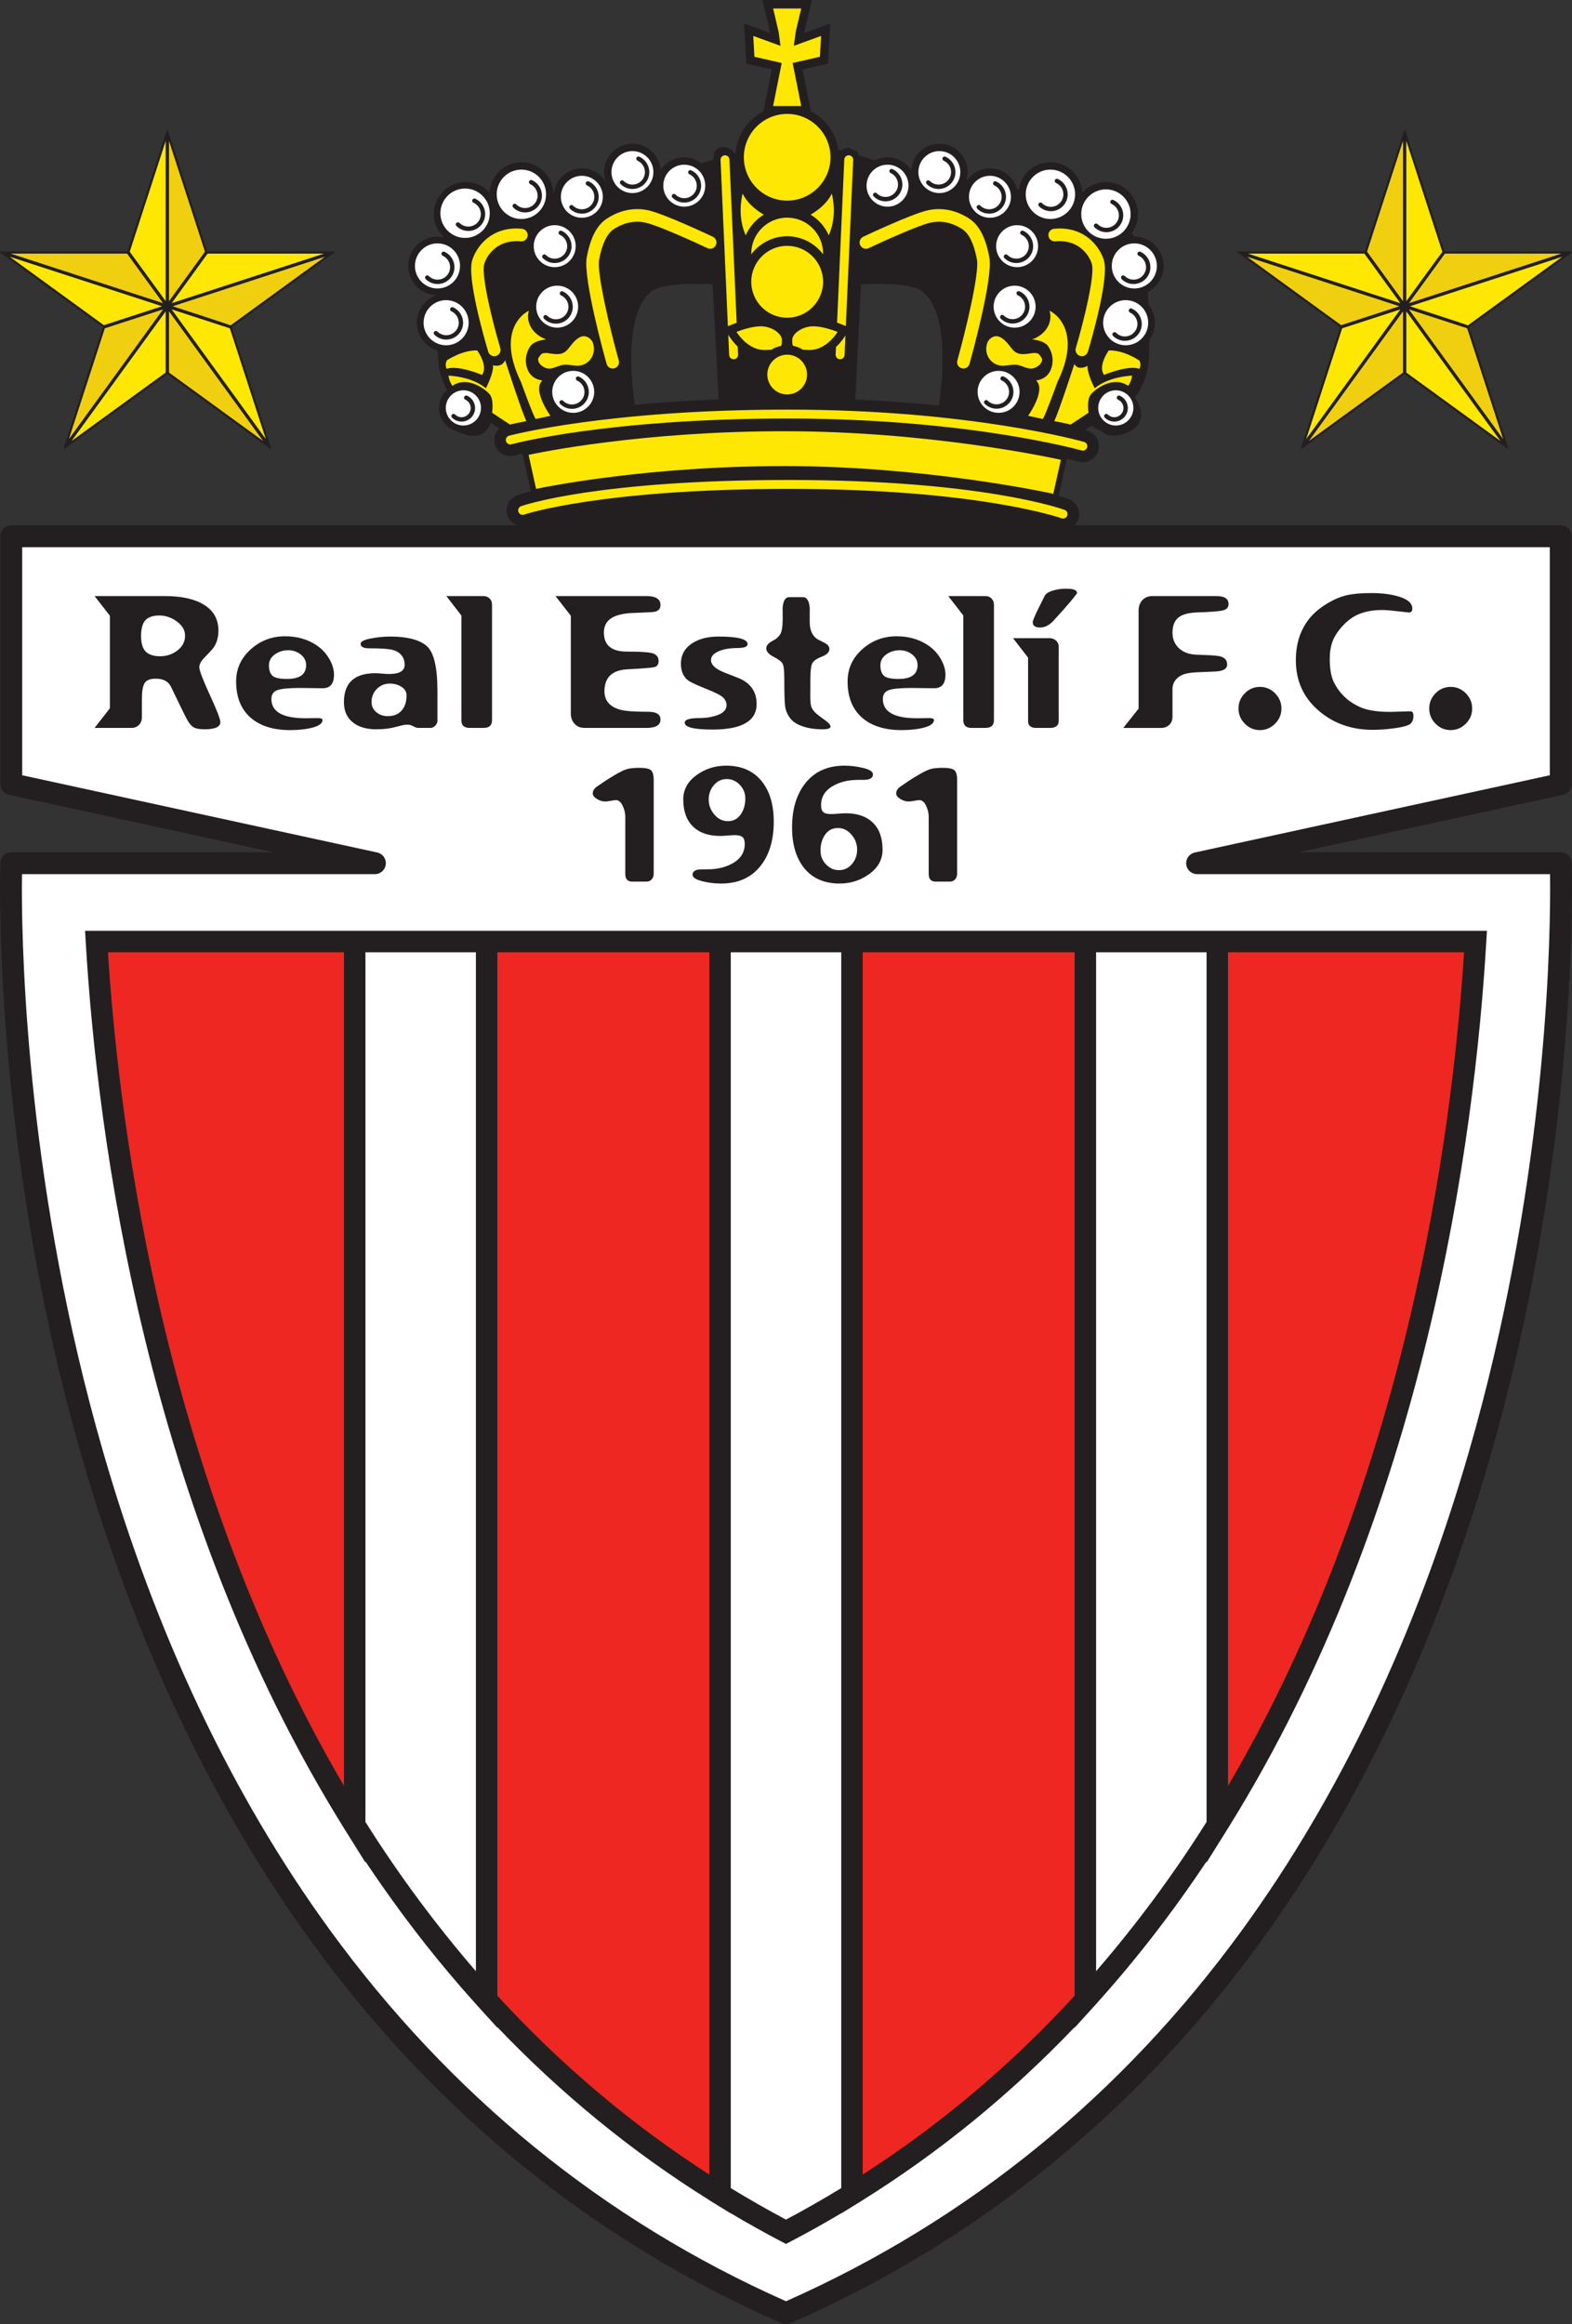 <svg xmlns="http://www.w3.org/2000/svg" width="400" height="591.1"><rect width="100%" height="100%" fill="#333333" stroke="none"/><g fill-rule="evenodd"><path d="M399.917 219.42c-.06-1.493-1.288-2.674-2.78-2.674H330.5l67.226-14.614c1.278-.28 2.193-1.41 2.193-2.72v-63.03c0-1.536-1.247-2.78-2.784-2.78H273.402c.4-.408.73-.896.935-1.467.77-2.123-.33-4.467-2.445-5.234-.155-.056-.985-.348-2.512-.79l2.112-9.45c1.856.44 2.855.72 2.906.737 2.156.622 4.423-.63 5.048-2.792.626-2.166-.625-4.433-2.788-5.055-.02-.007-.236-.067-.595-.162l1.76-1.133c.68.636 1.51 1.107 2.427 1.386 1.106 1.077 3.087 1.874 6.582.377 6.596-2.825 1.883-9.104 1.883-9.104s1.568-.942 3.138-6.28c.465-1.577.626-4.664.626-8.226.88-1.225 1.412-2.714 1.412-4.332 0-1.76-.64-3.357-1.662-4.632-.05-1.12-.11-2.203-.17-3.228 2.383-1.248 4.025-3.713 4.025-6.586 0-4.11-3.344-7.454-7.454-7.454-.04 0-.073.01-.113.01l-.478-1.022c.955-1.335 1.533-2.956 1.533-4.722 0-4.5-3.666-8.163-8.163-8.163-2.39 0-4.52 1.05-6.013 2.687-.242-4.29-3.77-7.712-8.116-7.712-4.112 0-7.482 3.064-8.047 7.015l-.384-.07c-.828-3.084-3.616-5.375-6.956-5.375-2.382 0-4.484 1.177-5.8 2.967l-.167-.034c.182-.636.316-1.295.316-1.988 0-3.982-3.24-7.22-7.22-7.22-3.754 0-6.812 2.888-7.155 6.554l-.14-.026c-1.31-1.854-3.458-3.078-5.893-3.078-1.137 0-2.197.29-3.155.76l-4.14-1.197-.354-.97-2.088-.974c-.754-.038-1.45.22-2 .658l-.772-.225c-.64-4.252-3.297-7.847-6.977-9.757-.486-2.42-1.877-9.377-2.127-10.632 1.343-.303 6.473-1.473 6.473-1.473l.57-10.203s-4.87 1.772-6.663 2.42l.026-.19s-.054.07-.064.087c.255-.77.63-2.348 1.454-5.832L206.604 0h-12.616l1.992 8.405c-1.8-.656-6.652-2.418-6.652-2.418l.567 10.207s5.133 1.168 6.478 1.47c-.25 1.255-1.642 8.214-2.127 10.632-3.955 2.055-6.737 6.047-7.086 10.715l-.32.096c-.18-.384-.33-.697-.33-.697s-1.467-1.205-2.794-1.02c-1.325.185-2.013 1.403-2.013 1.403l-.197 1.853-3.014.874c-1.22-.938-2.728-1.52-4.38-1.52-2.51 0-4.722 1.295-6.017 3.25-.27-3.738-3.365-6.7-7.17-6.7-3.98 0-7.22 3.238-7.22 7.22 0 .885.182 1.723.476 2.506-1.273-2.062-3.535-3.45-6.127-3.45-3.608 0-6.58 2.67-7.11 6.13l-.156.03c-.23-4.297-3.765-7.73-8.12-7.73-4.345 0-7.875 3.423-8.116 7.71-1.493-1.637-3.622-2.687-6.01-2.687-4.502 0-8.163 3.662-8.163 8.162 0 2.34 1.002 4.44 2.584 5.93-.53-.12-1.076-.195-1.643-.195-4.112 0-7.457 3.343-7.457 7.453 0 4.03 3.212 7.298 7.208 7.436-2.908 1.016-5.01 3.757-5.01 7.01 0 3.356 2.243 6.17 5.3 7.1.072 2.354.248 4.308.587 5.458.642 2.173 1.273 3.592 1.807 4.54-1.244 1.134-2.04 2.752-2.04 4.565 0 2.898 2.004 5.316 4.698 5.99.185.096.35.2.56.288 6.592 2.825 7.85-2.512 7.85-2.512l2.23 1.443c-1.06 1.004-1.558 2.538-1.143 4.038.6 2.17 2.852 3.447 5.02 2.852.037-.01.724-.192 2.01-.484l2.12 9.61c-2.135.54-3.248.917-3.425.977-2.117.744-3.243 3.075-2.506 5.197.415 1.19 1.333 2.048 2.426 2.462H2.865c-1.537 0-2.782 1.244-2.782 2.78v63.03c0 1.312.913 2.442 2.19 2.72L69.5 216.748H2.864c-1.493 0-2.722 1.18-2.78 2.674-.005.125-.082 2.39-.082 6.475 0 19.164 1.72 78.412 20.808 144.602 13.62 47.224 33.283 88.73 58.445 123.36 31.508 43.37 71.756 76.007 119.627 97.008.714.313 1.526.313 2.235 0 47.87-21 88.12-53.638 119.63-97.007 25.162-34.632 44.824-76.137 58.442-123.36 23.156-80.3 20.754-150.378 20.727-151.077zM195.985 8.32s.01.08.01.09c-.006-.043-.01-.09-.01-.09zm23.12 64.018s12.245-.942 15.7 1.887c6.955 5.69 4.947 23.2 4.076 28.924h-.023c-1.446-.15-2.94-.29-4.456-.428-.32-.027-.635-.057-.954-.084-3.128-.272-6.4-.514-9.818-.72-.25-.016-.494-.03-.747-.047-1.717-.096-3.47-.19-5.262-.268-.01 0-.017-.004-.02-.004l1.506-29.26zm-53.468 1.887c3.454-2.83 15.698-1.887 15.698-1.887l1.504 29.22c-3.977.152-7.74.354-11.295.582-.003 0-.007 0-.01.004-3.546.233-6.873.495-9.99.784-.004 0-.012 0-.017.004-.886-5.946-2.76-23.086 4.108-28.706" fill="#231f20"/><path d="M58.98 83.218l26.185-19.026-.062-.118-.02-.13-32.365-.005-10.004-30.782-.13.02-.134-.02-10.002 30.78H.082l-.022.132-.06.12 26.186 19.024-10 30.785.114.06.096.094L42.583 95.13l26.183 19.024.095-.095.12-.06-10-30.782M373.818 83.215l26.18-19.023-.057-.118-.02-.134h-32.368L357.55 33.158l-.132.02-.134-.02-10 30.782-32.368.004-.02.13-.06.12 26.183 19.022-10 30.784.117.06.098.095 26.183-19.023 26.187 19.023.095-.094.117-.06-10-30.784" fill="#231f20"/><path d="M394.35 139.167v58c-4.176.913-90.338 19.643-90.338 19.643-1.292.28-2.19 1.423-2.19 2.714 0 .1.004.202.014.303.15 1.413 1.345 2.485 2.768 2.485h89.808c.013.98.023 2.14.023 3.64 0 18.87-1.695 77.556-20.637 143.157-13.447 46.57-32.83 87.466-57.607 121.55-30.666 42.182-69.755 73.993-116.19 94.596-46.432-20.603-85.524-52.414-116.19-94.596-24.778-34.084-44.16-74.98-57.607-121.55C7.26 303.507 5.565 244.822 5.565 225.95c0-1.5.014-2.66.027-3.64h89.806c1.422 0 2.616-1.072 2.768-2.485.01-.1.015-.202.015-.303 0-1.29-.9-2.435-2.19-2.714 0 0-86.163-18.73-90.342-19.642v-58H394.35" fill="#fff"/><path d="M378.358 236.72H21.644l.17 2.893c2.93 49.533 15.365 144.552 65.712 225.333v.01l.416.664 5.044 8.05v-.272c8.65 12.988 18.074 25.154 28.108 36.265v.017l.71.782 4.75 5.22v-.14c16.24 17.002 34.348 31.778 53.932 43.998v.017l1.3.8c.03.02.06.04.094.06l4.068 2.505v-.048c4.313 2.564 8.528 4.92 12.78 7.145l1.266.658 1.273-.658c4.26-2.228 8.48-4.584 12.79-7.146v.048l4.065-2.506.098-.06 1.295-.8v-.016c19.585-12.22 37.693-26.996 53.93-43.996v.14l4.75-5.222.713-.78v-.02c10.033-11.11 19.457-23.273 28.104-36.26v.27l5.048-8.052.414-.665v-.006c50.35-80.786 62.787-175.804 65.71-225.337l.174-2.892" fill="#231f20"/><path d="M27.463 242.183h60.063V454.19c-44.88-76.492-56.975-163.93-60.063-212.007" fill="#ee2722"/><path d="M92.986 463.355V242.183h28.108v259.132c-10.092-11.667-19.546-24.365-28.108-37.96" fill="#fff"/><path d="M126.554 507.54V242.184h53.932V553.04c-19.677-12.636-37.803-27.906-53.932-45.5" fill="#ee2722"/><path d="M200 564.49c-4.644-2.458-9.275-5.103-14.052-8.012V242.183h28.108v314.295c-4.768 2.905-9.403 5.548-14.056 8.01" fill="#fff"/><path d="M219.515 553.04V242.182h53.93v265.36c-16.126 17.59-34.25 32.86-53.93 45.496" fill="#ee2722"/><path d="M278.908 501.315V242.183h28.104v221.172c-8.563 13.598-18.017 26.298-28.104 37.96" fill="#fff"/><path d="M312.474 454.19V242.184h60.063c-3.088 48.074-15.18 135.512-60.063 212.008" fill="#ee2722"/><path d="M45.008 158.056c1.39 1.016 2.085 2.22 2.085 3.612 0 1.5-.642 2.748-1.927 3.74-1.285.992-2.75 1.49-4.397 1.49-1.695 0-2.93-.403-3.71-1.204-.778-.804-1.167-2.115-1.167-3.932 0-1.866.367-3.202 1.1-4.012.732-.81 1.915-1.218 3.55-1.218 1.584 0 3.073.508 4.465 1.524zm-11.56 27.068c.762 0 1.395-.252 1.9-.75.502-.504.754-1.144.754-1.92v-4.675c0-1.945.23-3.298.695-4.048.463-.753 1.407-1.13 2.833-1.13 1.882 0 3.165.666 3.848 2.005 2.26 4.705 3.63 7.497 4.11 8.37.478.876.985 1.508 1.525 1.902.538.395 1.53.594 2.972.594 2.655 0 3.983-.61 3.983-1.826 0-.747-.894-3.054-2.68-6.932-1.784-3.875-2.676-6.222-2.676-7.043 0-.747.474-1.598 1.425-2.553.95-.958 1.627-1.682 2.027-2.17.4-.484.737-1.123 1.01-1.913.27-.79.406-1.665.406-2.62 0-2.89-1.206-5.082-3.614-6.58-2.41-1.495-5.734-2.242-9.977-2.242H24.065l3.896 4.994v23.54l-3.896 4.994h9.38M76.53 166.45c.907.724 1.363 1.625 1.363 2.705 0 1.174-.408 2.055-1.215 2.637-.81.588-2.025.878-3.644.878-1.923 0-3.17-.283-3.744-.855-.573-.57-.86-1.436-.86-2.59 0-1.143.496-2.07 1.49-2.784.993-.716 2.138-1.072 3.436-1.072 1.206 0 2.264.36 3.173 1.083zm7.736 7.723c.48-.578.723-1.436.723-2.58 0-1.486-.524-3.023-1.57-4.61-1.04-1.588-2.518-2.846-4.43-3.774-1.912-.926-4.064-1.39-6.455-1.39-3.366 0-6.284 1.11-8.75 3.33-2.468 2.22-3.702 4.937-3.702 8.155 0 3.95 1.205 7 3.617 9.15 2.412 2.15 5.787 3.224 10.127 3.224 2.236 0 4.168-.22 5.796-.66 1.63-.44 2.444-1.083 2.444-1.92 0-.32-.435-.478-1.302-.478l-3.035.043c-5.783 0-8.672-1.63-8.672-4.897 0-1.113.49-1.863 1.474-2.236.98-.377 2.936-.565 5.862-.565l5.69.07c.976 0 1.703-.29 2.182-.864M102.164 174.68c.855.552 1.282 1.282 1.282 2.187 0 1.625-.42 2.91-1.258 3.85-.84.943-2.016 1.417-3.524 1.417-1.147 0-2.12-.34-2.92-1.016-.802-.672-1.2-1.53-1.2-2.573 0-1.318.444-2.428 1.338-3.333.892-.904 1.994-1.358 3.308-1.358 1.128 0 2.12.275 2.974.827zm9.143 1.04c0-6.13-.94-9.97-2.824-11.513-1.88-1.543-4.95-2.32-9.2-2.32-1.616 0-3.274.168-4.974.498-1.7.33-2.55.776-2.55 1.345 0 .767.718 1.15 2.153 1.15 2.978 0 4.963.13 5.954.397.994.262 1.756.716 2.29 1.36.535.638.803 1.455.803 2.45 0 1.558-1.332 2.33-3.998 2.33-.38 0-.956-.032-1.725-.103-.77-.07-1.345-.104-1.725-.104-5.33 0-7.997 2.458-7.997 7.372 0 2.19.74 3.885 2.215 5.09 1.476 1.2 3.463 1.802 5.96 1.802 1.066 0 2.016-.06 2.853-.168.837-.115 1.775-.31 2.81-.592 1.033-.283 1.796-.424 2.282-.424.548 0 1.06.138 1.53.417.47.276.93.417 1.37.417h2.993c.456 0 .867-.192 1.232-.572.366-.38.547-.797.547-1.254v-7.578M125.196 183.16c0 1.312-.718 1.964-2.154 1.964h-3.53c-1.405 0-2.108-.636-2.108-1.914v-26.668l-3.826-4.947h9.47c.623 0 1.138.208 1.543.626.404.418.606.94.606 1.56v29.38M145.245 156.59l-3.897-4.995h23.133c2.388 0 3.583.757 3.583 2.274 0 .547-.164.967-.49 1.253-.326.29-.804.464-1.433.525-.63.06-2.568.15-5.813.272-2.366.2-4.067.706-5.106 1.527-1.04.82-1.558 1.958-1.558 3.417 0 3.232 1.94 4.85 5.82 4.85 3.82 0 6.123.185 6.91.548.788.367 1.184.97 1.184 1.807 0 .866-.337 1.39-1.01 1.573-.675.185-2.947.373-6.82.57-3.963.186-5.945 2.05-5.945 5.598 0 1.188.338 2.177 1.013 2.96.674.784 1.66 1.356 2.956 1.713 1.296.36 3.682.538 7.153.538 2.093 0 3.14.653 3.14 1.962 0 1.43-1.187 2.142-3.56 2.142h-15.767c-1.05 0-1.895-.346-2.533-1.04-.64-.69-.958-1.573-.958-2.656v-24.84M181.29 185.54c-4.708 0-7.06-.577-7.06-1.734 0-.79 1.205-1.184 3.616-1.184 1.893 0 3.542-.283 4.945-.844 1.39-.552 2.083-1.37 2.083-2.466 0-.652-.267-1.268-.8-1.846-.534-.58-2.085-1.373-4.653-2.382-2.57-1.012-4.124-1.785-4.666-2.317-.54-.53-.927-1.123-1.154-1.78-.23-.652-.344-1.38-.344-2.19 0-2.158.895-3.85 2.683-5.07 1.79-1.228 4.08-1.84 6.867-1.84 4.95 0 7.424.646 7.424 1.934 0 .66-.885.99-2.657.99-1.923 0-3.51.282-4.762.844-1.266.56-1.902 1.305-1.902 2.233 0 .5.208.98.62 1.433.41.457.97.86 1.678 1.21.71.35 2.147.932 4.312 1.753 3.338 1.244 5.008 3.5 5.008 6.763 0 2.16-.937 3.78-2.81 4.867-1.872 1.087-4.68 1.628-8.427 1.628M200.82 151.87h3.53c1.02 0 1.59 1.02 1.715 3.055l-.028.16v3.146c0 2.28.838 3.825 2.516 4.63 1.174.53 1.88.95 2.126 1.253.242.303.366.616.366.935 0 .82-.668 1.484-2 1.98-1.336.502-2.145 1.108-2.427 1.814-.28.706-.422 1.995-.422 3.865v2.142l-.02 2.165c0 1.275.08 2.16.24 2.644.162.486.443.947.85 1.39.406.442 1.32 1.16 2.745 2.164.874.625 1.312 1.15 1.312 1.574 0 .457-.658.686-1.97.686-2.005 0-3.738-.26-5.204-.777-1.467-.515-2.527-1.234-3.184-2.156-.655-.917-1.055-1.903-1.192-2.95-.14-1.048-.207-3.342-.207-6.883 0-1.99-.125-3.263-.376-3.818-.25-.556-1.013-1.16-2.294-1.814-1.28-.655-1.92-1.382-1.92-2.19 0-.742.6-1.412 1.804-2.004.707-.35 1.278-.857 1.716-1.53.435-.666.655-1.974.655-3.918V155.2l-.025-.252c.077-2.05.643-3.077 1.696-3.077M232.117 166.45c.908.724 1.362 1.625 1.362 2.705 0 1.174-.408 2.055-1.218 2.637-.804.588-2.022.878-3.64.878-1.923 0-3.174-.283-3.746-.855-.572-.57-.858-1.436-.858-2.59 0-1.143.498-2.07 1.49-2.784.992-.716 2.136-1.072 3.434-1.072 1.208 0 2.264.36 3.175 1.083zm7.736 7.723c.48-.578.723-1.436.723-2.58 0-1.486-.525-3.023-1.567-4.61-1.044-1.588-2.52-2.846-4.434-3.774-1.91-.926-4.06-1.39-6.45-1.39-3.37 0-6.29 1.11-8.756 3.33-2.468 2.22-3.7 4.937-3.7 8.155 0 3.95 1.205 7 3.62 9.15 2.408 2.15 5.784 3.224 10.123 3.224 2.237 0 4.167-.22 5.8-.66 1.626-.44 2.44-1.083 2.44-1.92 0-.32-.434-.478-1.3-.478l-3.038.043c-5.782 0-8.67-1.63-8.67-4.897 0-1.113.49-1.863 1.475-2.236.983-.377 2.937-.565 5.86-.565l5.693.07c.972 0 1.7-.29 2.18-.864M252.913 183.16c0 1.312-.72 1.964-2.156 1.964h-3.528c-1.407 0-2.107-.636-2.107-1.914v-26.668l-3.827-4.947h9.464c.626 0 1.14.208 1.544.626.407.418.61.94.61 1.56v29.38M269.393 183.298c0 1.217-.736 1.826-2.203 1.826h-3.528c-1.376 0-2.062-.578-2.062-1.732v-16.14l-3.827-4.945h9.383c.58 0 1.097.205 1.55.612.458.413.687.907.687 1.483v18.895zm-4.722-23.705c-1.26 0-1.886-.45-1.886-1.35 0-.35.42-1.4 1.27-3.154l1.757-3.525c.317-.592 1.02-1.05 2.103-1.37 1.087-.32 2.2-.48 3.34-.48 1.863 0 2.798.36 2.798 1.076 0 .105-.268.496-.806 1.165-.538.672-1.38 1.655-2.516 2.95l-2.573 2.858c-.548.612-1.113 1.07-1.695 1.373-.588.306-1.184.457-1.79.457M285.823 185.124l3.895-4.904v-24.952c0-1.066.32-1.944.958-2.637.64-.69 1.49-1.035 2.553-1.035h16.32c2.04 0 3.055.676 3.055 2.028 0 .804-.444 1.335-1.332 1.584-.884.252-3.057.43-6.514.538-2.352.074-4.01.528-4.972 1.356-.962.83-1.443 2.09-1.443 3.778 0 1.64.55 2.966 1.654 3.98 1.106 1.01 2.535 1.552 4.29 1.63 1.044.03 2.288.084 3.734.158 1.447.077 2.398.212 2.863.4.46.192.803.444 1.032.767.224.32.335.713.335 1.184 0 1.083-.982 1.675-2.946 1.78l-4.857.204c-1.413.08-2.46.237-3.145.482-.69.242-1.25.562-1.692.96-.44.392-.76.83-.965 1.31-.204.478-.305 1.006-.305 1.585v7.002c0 .836-.276 1.513-.824 2.03-.55.515-1.244.774-2.08.774h-9.617M320.593 185.68c-1.493 0-2.77-.543-3.844-1.626-1.074-1.083-1.61-2.37-1.61-3.87 0-1.494.536-2.786 1.61-3.87 1.072-1.082 2.35-1.626 3.843-1.626 1.49 0 2.772.544 3.85 1.627 1.08 1.083 1.622 2.375 1.622 3.868 0 1.5-.54 2.788-1.62 3.87-1.08 1.084-2.362 1.626-3.852 1.626M349.316 185.612c-5.47 0-10.1-1.658-13.894-4.968-3.794-3.313-5.69-7.55-5.69-12.71 0-2.055.272-3.952.813-5.687.542-1.736 1.373-3.323 2.493-4.763 1.116-1.44 2.6-2.724 4.446-3.858 1.843-1.133 3.582-1.883 5.213-2.25 1.63-.366 3.7-.548 6.2-.548 2.925 0 5.4.34 7.428 1.02 2.028.675 3.04 1.654 3.04 2.935 0 .656-.278.986-.843.986-.138 0-1.09-.11-2.856-.314-1.77-.212-3.08-.316-3.935-.316-2.162 0-4.05.31-5.656.925-1.608.62-3.06 1.628-4.356 3.027-1.295 1.402-2.18 2.748-2.65 4.032-.47 1.285-.71 2.768-.71 4.443 0 2.483.337 4.43 1.003 5.836.673 1.41 1.59 2.68 2.77 3.814 1.17 1.137 2.61 2.058 4.314 2.768 1.705.706 4.15 1.06 7.332 1.06l5.115-.14c.506 0 .755.392.755 1.168 0 .898-.26 1.568-.777 2.008-.518.442-1.793.81-3.828 1.098-2.034.29-3.94.434-5.724.434M369.12 185.68c-1.49 0-2.77-.543-3.842-1.626-1.072-1.083-1.607-2.37-1.607-3.87 0-1.494.536-2.786 1.608-3.87 1.073-1.082 2.35-1.626 3.84-1.626 1.49 0 2.776.544 3.856 1.627s1.62 2.375 1.62 3.868c0 1.5-.54 2.788-1.62 3.87-1.08 1.084-2.365 1.626-3.855 1.626M166.34 198.248v24.017c0 .535-.174.993-.518 1.376-.348.384-.79.576-1.325.576h-3.59c-1.2 0-1.8-.636-1.8-1.914V207.69c0-.903-.226-1.828-.675-2.776-.45-.952-1.025-1.426-1.728-1.426-.235 0-.65.057-1.24.17-.593.12-1.11.176-1.553.176-.663 0-1.343-.218-2.038-.652-.698-.434-1.046-.898-1.046-1.396 0-.336.1-.656.294-.962.196-.306.47-.575.82-.81l1.8-1.225c.875-.6 1.947-1.262 3.22-1.992 1.272-.726 2.272-1.164 3.002-1.305.732-.144 1.63-.215 2.7-.215 1.682 0 2.717.242 3.1.723.386.482.577 1.232.577 2.248M188.262 199.61c.925.985 1.388 2.14 1.388 3.457 0 1.605-.398 2.97-1.194 4.094-.792 1.124-1.876 1.682-3.242 1.682-1.342 0-2.49-.565-3.452-1.69-.955-1.132-1.434-2.4-1.434-3.812 0-1.41.44-2.63 1.317-3.663.88-1.03 1.972-1.547 3.274-1.547 1.3 0 2.417.494 3.342 1.48zm5.088 20.82c2.357-2.85 3.535-6.67 3.535-11.46 0-4.4-1.06-7.87-3.18-10.423-2.12-2.55-5.103-3.824-8.95-3.824-2.818 0-5.338.81-7.562 2.435-2.225 1.628-3.335 3.673-3.335 6.142 0 2.99.822 5.287 2.465 6.89 1.645 1.61 3.966 2.41 6.966 2.41.404 0 1.017-.034 1.838-.105.822-.067 1.435-.104 1.84-.104.977 0 1.644.18 2.003.53.36.352.54.923.54 1.717 0 2.008-.92 3.586-2.762 4.732-1.858 1.143-4.096 1.718-6.723 1.718-1.15 0-1.928.024-2.332.067-.406.047-.753.182-1.04.404-.287.224-.43.517-.43.884 0 .696.792 1.244 2.38 1.65 1.585.408 3.214.61 4.887.61 4.217 0 7.503-1.423 9.86-4.275M216.663 212.273c.958 1.123 1.44 2.39 1.44 3.804 0 1.412-.445 2.637-1.323 3.67-.877 1.032-1.977 1.55-3.292 1.55-1.292 0-2.398-.495-3.322-1.484-.927-.985-1.387-2.132-1.387-3.444 0-1.635.395-3.007 1.19-4.117.794-1.114 1.876-1.67 3.242-1.67 1.342 0 2.492.563 3.45 1.69zm4.56 9.982c2.234-1.628 3.347-3.68 3.347-6.148 0-2.99-.82-5.284-2.465-6.89-1.642-1.596-3.966-2.39-6.966-2.39-.418 0-1.037.034-1.85.105-.818.067-1.43.104-1.847.104-.94 0-1.596-.17-1.97-.518-.37-.346-.554-.928-.554-1.75 0-2.007.915-3.577 2.748-4.717 1.84-1.14 4.063-1.71 6.68-1.71.48 0 1.04-.005 1.678-.012.64-.007 1.15-.128 1.534-.363.383-.232.575-.565.575-.996 0-.704-.817-1.255-2.452-1.652s-3.232-.595-4.796-.595c-4.196 0-7.466 1.43-9.817 4.29-2.35 2.863-3.526 6.674-3.526 11.433 0 4.383 1.053 7.853 3.16 10.416 2.106 2.563 5.095 3.84 8.97 3.84 2.804 0 5.32-.813 7.55-2.447M243.546 198.248v24.017c0 .535-.172.993-.518 1.376-.347.384-.79.576-1.325.576h-3.59c-1.2 0-1.802-.636-1.802-1.914V207.69c0-.903-.224-1.828-.67-2.776-.452-.952-1.027-1.426-1.73-1.426-.236 0-.65.057-1.238.17-.595.12-1.113.176-1.554.176-.666 0-1.345-.218-2.04-.652-.697-.434-1.044-.898-1.044-1.396 0-.336.098-.656.293-.962.195-.306.47-.575.82-.81l1.8-1.225c.874-.6 1.947-1.262 3.22-1.992 1.273-.726 2.27-1.164 3.002-1.305.73-.144 1.63-.215 2.7-.215 1.68 0 2.714.242 3.097.723.387.482.58 1.232.58 2.248" fill="#231f20"/><path d="M128.708 111.9c0 .102.013.203.04.304.168.602.795.958 1.396.793.234-.067 24.066-6.555 70.344-6.555 45.883 0 74.44 8.04 74.724 8.12.602.174 1.23-.176 1.406-.774.175-.602-.175-1.235-.774-1.406-.286-.08-29.052-8.21-75.356-8.21-46.06 0-70.696 6.565-70.948 6.636-.502.138-.832.595-.832 1.093M271.57 131.126c.1-.283.09-.592-.04-.868-.13-.272-.354-.48-.64-.585-.85-.31-21.404-7.605-70.092-7.605-48.642 0-67.418 6.387-68.193 6.656-.587.21-.9.858-.694 1.446.1.29.307.518.58.65.274.13.58.148.866.047.19-.064 19.54-6.53 67.442-6.53 48.116 0 69.11 7.394 69.315 7.468.588.215 1.24-.09 1.456-.68" fill="#fee702"/><path d="M199.546 118.53c35.137 0 65.764 6.47 68.465 7.056.112-.49 1.82-8.152 1.93-8.65-2.952-.65-33.978-7.268-70.394-7.268-36.22 0-62.323 5.42-65.05 6.01.11.498 1.8 8.166 1.91 8.657 2.626-.555 28.46-5.805 63.14-5.805M201.997 11.657l.265-1.995s.24-1.75.244-1.76c0 0 1.22-5.135 1.366-5.74h-7.15c.353 1.493 1.398 5.903 1.417 6.027l.455 3.467-6.927-2.52.298 5.308 6.94 1.577-2.19 10.955h7.164l-2.19-10.955 6.938-1.577.298-5.308-6.93 2.52M191.166 64.656c2.19-2.85 5.524-4.574 9.133-4.574 3.606 0 6.94 1.725 9.13 4.574.004-.054.008-.165.008-.165 0-5.04-4.1-9.14-9.14-9.14-5.04 0-9.14 4.1-9.14 9.14 0 0 .004.112.008.166" fill="#fee702"/><path d="M200.3 62.52c-5.043 0-9.143 4.1-9.143 9.142s4.1 9.14 9.142 9.14c5.037 0 9.138-4.098 9.138-9.14 0-5.042-4.1-9.142-9.14-9.142M132.82 58.182c-7.88-.75-11.677 4.705-12.68 8.045-1.356 4.52 3.163 20.13 4.083 23.21.122.414.398.75.775.955.376.205.81.25 1.22.128.412-.12.75-.397.954-.774.204-.38.25-.813.127-1.22-2.022-6.79-4.918-18.6-4.084-21.378.722-2.4 3.494-6.323 9.3-5.77.428.042.846-.085 1.176-.36.33-.274.534-.657.574-1.084.085-.88-.563-1.668-1.446-1.752M181.394 60.213c-.494-.232-12.14-5.738-16.337-6.706-4.854-1.12-8.77.844-10.673 2.112-2.527 1.684-4.142 4.808-5.085 9.83-.986 5.257 4.435 24.882 5.058 27.105.114.41.383.753.756.965.375.21.808.263 1.222.145.85-.236 1.35-1.124 1.113-1.974-2.27-8.115-5.63-22.255-4.995-25.648.76-4.056 1.976-6.592 3.71-7.753 1.476-.98 4.497-2.5 8.17-1.652 3.193.733 12.406 4.924 15.687 6.478.798.376 1.756.033 2.136-.764.378-.8.035-1.76-.764-2.14M280.902 66.227c-.998-3.34-4.8-8.795-12.68-8.045-.426.04-.813.245-1.086.578-.272.33-.4.747-.36 1.174.04.427.243.81.572 1.083.333.276.75.404 1.177.36 5.812-.552 8.58 3.37 9.3 5.77.834 2.776-2.062 14.585-4.08 21.38-.124.406-.08.84.125 1.216.2.38.54.656.952.777.847.252 1.745-.232 2-1.083.92-3.08 5.436-18.69 4.08-23.21M244.706 93.665c.417.118.848.064 1.224-.145.374-.212.64-.555.754-.968.625-2.22 6.044-21.845 5.055-27.102-.94-5.022-2.554-8.146-5.083-9.83-1.9-1.27-5.815-3.233-10.67-2.113-4.2.968-15.847 6.474-16.338 6.706-.8.38-1.144 1.34-.764 2.14.38.796 1.335 1.14 2.136.763 3.282-1.554 12.494-5.745 15.686-6.478 3.676-.848 6.697.673 8.166 1.65 1.74 1.162 2.95 3.698 3.713 7.754.633 3.387-2.727 17.53-4.99 25.65-.115.41-.065.843.144 1.216.213.373.553.642.966.757M134.323 79.155c-.245.125-4.364 2.298-4.364 8.415 0 2.51.69 5.68 2.63 9.647.028.077 2.696 7.543 3.684 9.343l3.774-.807c-.726-1.05-2.857-4.34-2.857-6.905 0-.246.02-.485.064-.717.104-.56.383-.998.74-1.378-.993-.117-2.872-.625-3.74-2.77-.3-.738-.447-1.518-.447-2.302 0-1.24.37-2.485 1.094-3.57.8-1.195 2.628-1.623 4.086-1.794-1.258-.454-2.566-1.258-3.476-2.482-.578-.777-1.158-1.927-1.158-3.424 0-.414.104-.88.205-1.345l-.234.09M271.687 87.567c0-6.11-4.117-8.284-4.346-8.402 0 0-.136-.05-.258-.097.1.464.206.928.206 1.342 0 1.497-.58 2.647-1.157 3.424-.91 1.224-2.22 2.028-3.477 2.482 1.46.17 3.29.6 4.083 1.793.727 1.085 1.097 2.33 1.097 3.574 0 .78-.148 1.56-.444 2.297-.873 2.147-2.753 2.655-3.745 2.772.357.38.636.818.74 1.38.044.23.064.47.064.716 0 2.57-2.13 5.855-2.856 6.905l3.773.807c.986-1.8 3.656-9.27 3.697-9.374 1.93-3.952 2.623-7.117 2.623-9.62M201.758 87.93c.924.182 1.79.522 2.577 1.026l1.68.06c3.877 0 6.467-3.595 7.12-4.607-.92-.358-3.88-1.43-6.18-1.43-2.66 0-5.373 1.76-5.373 3.487 0 .586.015 1.087.176 1.463M200.3 90.2c-2.788 0-5.058 2.27-5.058 5.06 0 2.79 2.27 5.058 5.058 5.058s5.057-2.267 5.057-5.06c0-2.787-2.27-5.057-5.057-5.057M188.96 49.24c-.202.823-.508 2.356-.508 4.307 0 1.89.323 4.113 1.292 6.303.968-2.19 2.57-4.026 4.614-5.257-2.59-1.52-4.39-3.32-5.4-5.354M206.263 54.593c2.047 1.23 3.65 3.067 4.614 5.257.966-2.19 1.29-4.413 1.29-6.303 0-1.95-.304-3.484-.506-4.308-1.007 2.033-2.807 3.833-5.397 5.353" fill="#fee702"/><path d="M150.91 87.338c-.222-.692-.75-1.298-1.408-1.614-.388-.185-.99-.353-1.662-.09-1.188.46-2.016 1.506-2.816 2.518l-.542.67c-1.287 1.543-2.853 1.31-4.508 1.066l-.168-.027c-.71-.103-1.272-.187-1.922.102-.218.094-.673.736-.937 1.18-.168 1.15.86 2.008 1.792 2.388 1.05.434 1.924.108 2.937-.265l.96-.333c1.032-.3 1.912-.172 2.763-.05l1.475.137c1.378 0 2.627-.623 3.42-1.71.832-1.136 1.055-2.586.614-3.972M264.19 89.962c-.652-.29-1.214-.205-1.964-.094l-.128.02c-1.655.245-3.22.477-4.507-1.066l-.537-.666c-.804-1.013-1.63-2.062-2.822-2.523-.67-.26-1.27-.094-1.657.09-.66.317-1.187.923-1.41 1.615-.44 1.386-.218 2.836.613 3.973.797 1.087 2.042 1.71 3.42 1.71l1.477-.14c.85-.12 1.732-.248 2.765.052l.962.333c1.01.373 1.883.7 2.932.265.935-.383 1.96-1.24 1.823-2.297-.296-.534-.746-1.177-.965-1.27M113.737 91.606c-.24.428-.323.828-.323 1.178 0 .52.156.847.243 1.01 2.712-.92 7.848 1.078 9 1.56.345-.525.51-1.107.51-1.713 0-2.067-1.526-4.223-1.74-4.52-3.824-.127-7.676 2.51-7.69 2.486M282.15 89.12c-.215.297-1.742 2.453-1.742 4.52 0 .607.165 1.19.508 1.713 1.154-.48 6.293-2.48 9.004-1.56.09-.17.265-.525.265-1.063 0-.316-.067-.67-.265-1.033-.04-.03-3.922-2.704-7.77-2.576" fill="#fee702"/><path d="M129.776 107.983c.743-.212 3.227-.707 4.147-.888-1.16-2.483-4.495-12.707-5.388-15.462-.247.485-.557.892-1.003 1.117-.77.39-1.632.28-2.15.155.022.124.086.205.086.346 0 1.683-1.354 4.532-1.68 5.187l-.15.306-.27-.208c-3.3-2.57-7.992-2.943-9.247-3 .16 1.332.75 2.263 1.004 2.59 3.698-2.58 8.238.67 9.506 2.203.56.68.702 1.863.702 2.892 0 .77-.08 1.443-.122 1.752l4.566 3.01M287.06 98.125c.253-.327.845-1.258 1.003-2.59-1.255.057-5.946.43-9.25 3l-.268.208-.152-.306c-.322-.655-1.675-3.504-1.675-5.186 0-.083.044-.127.05-.204-.618.31-1.64.7-2.51.367-.385-.148-.66-.46-.883-.85-.854 2.622-3.975 12.11-5.112 14.532.922.18 3.404.676 4.144.888l4.567-3.01c-.044-.31-.12-.983-.12-1.753 0-1.03.14-2.213.702-2.892 1.268-1.534 5.808-4.783 9.505-2.203M200.3 28.974c-6.08 0-11.026 4.948-11.026 11.025 0 6.08 4.946 11.024 11.025 11.024 6.076 0 11.022-4.944 11.022-11.025 0-6.078-4.946-11.026-11.023-11.026M198.952 86.467c0-1.728-2.71-3.487-5.37-3.487-2.304 0-5.265 1.072-6.182 1.43.652 1.01 3.244 4.607 7.122 4.607 0 0 1.663-.064 1.75-.064.768-.495 1.608-.828 2.502-1.013.164-.376.178-.88.178-1.473" fill="#fee702"/><path d="M168.775 47.22c0-2.942 2.395-5.337 5.338-5.337 2.944 0 5.34 2.395 5.34 5.338s-2.396 5.338-5.34 5.338c-2.943 0-5.338-2.395-5.338-5.337M155.59 43.77c0-2.947 2.392-5.338 5.337-5.338 2.942 0 5.337 2.39 5.337 5.338 0 2.94-2.395 5.334-5.337 5.334-2.945 0-5.337-2.395-5.337-5.334M142.716 50.05c0-2.944 2.392-5.34 5.337-5.34 2.943 0 5.336 2.396 5.336 5.34 0 2.942-2.394 5.333-5.337 5.333-2.945 0-5.337-2.39-5.337-5.334M135.81 62.608c0-2.943 2.392-5.338 5.335-5.338 2.944 0 5.34 2.395 5.34 5.338 0 2.94-2.396 5.337-5.34 5.337-2.943 0-5.336-2.398-5.336-5.337M136.437 77.992c0-2.943 2.393-5.338 5.337-5.338s5.337 2.395 5.337 5.338-2.392 5.337-5.336 5.337c-2.944 0-5.337-2.395-5.337-5.338M140.52 99.655c0-2.94 2.392-5.338 5.336-5.338 2.943 0 5.338 2.398 5.338 5.338 0 2.943-2.395 5.338-5.338 5.338-2.944 0-5.337-2.395-5.337-5.338M126.39 49.42c0-3.464 2.816-6.283 6.278-6.283 3.463 0 6.28 2.82 6.28 6.283 0 3.46-2.817 6.28-6.28 6.28-3.462 0-6.28-2.82-6.28-6.28M112.062 54.23c0-3.465 2.817-6.28 6.28-6.28 3.462 0 6.28 2.815 6.28 6.28 0 3.46-2.818 6.28-6.28 6.28-3.463 0-6.28-2.82-6.28-6.28M105.584 67.63c0-3.162 2.57-5.735 5.733-5.735s5.735 2.573 5.735 5.734c0 3.164-2.572 5.737-5.735 5.737-3.163 0-5.733-2.573-5.733-5.738M107.78 82.075c0-3.165 2.572-5.738 5.733-5.738 3.163 0 5.737 2.573 5.737 5.738 0 3.16-2.574 5.734-5.737 5.734-3.16 0-5.734-2.574-5.734-5.735M113.434 103.738c0-2.47 2.007-4.477 4.477-4.477s4.476 2.01 4.476 4.478c0 2.47-2.007 4.48-4.475 4.48-2.47 0-4.476-2.01-4.476-4.48M225.835 52.558c-2.947 0-5.338-2.395-5.338-5.337 0-2.942 2.39-5.337 5.338-5.337 2.942 0 5.334 2.395 5.334 5.338s-2.393 5.338-5.335 5.338M239.022 49.104c-2.946 0-5.337-2.395-5.337-5.334 0-2.947 2.39-5.338 5.337-5.338 2.943 0 5.334 2.39 5.334 5.338 0 2.94-2.39 5.334-5.334 5.334M251.894 55.383c-2.943 0-5.338-2.39-5.338-5.334 0-2.944 2.395-5.34 5.338-5.34 2.946 0 5.337 2.396 5.337 5.34 0 2.942-2.39 5.333-5.336 5.333M258.802 67.945c-2.943 0-5.338-2.398-5.338-5.337 0-2.943 2.395-5.338 5.338-5.338s5.338 2.395 5.338 5.338c0 2.94-2.395 5.337-5.338 5.337M258.173 83.33c-2.943 0-5.338-2.395-5.338-5.338s2.395-5.338 5.338-5.338 5.338 2.395 5.338 5.338-2.394 5.337-5.337 5.337M254.093 104.993c-2.943 0-5.34-2.395-5.34-5.338 0-2.94 2.397-5.338 5.34-5.338s5.338 2.398 5.338 5.338c0 2.943-2.394 5.338-5.337 5.338M267.28 55.7c-3.463 0-6.278-2.82-6.278-6.28 0-3.464 2.815-6.283 6.28-6.283 3.46 0 6.278 2.82 6.278 6.283 0 3.46-2.818 6.28-6.28 6.28M281.41 60.724c-3.464 0-6.282-2.818-6.282-6.282 0-3.46 2.818-6.28 6.282-6.28 3.458 0 6.276 2.82 6.276 6.28 0 3.464-2.818 6.282-6.276 6.282M288.63 73.367c-3.164 0-5.733-2.573-5.733-5.738 0-3.162 2.57-5.735 5.734-5.735 3.163 0 5.736 2.573 5.736 5.734 0 3.164-2.573 5.737-5.735 5.737M286.435 87.81c-3.165 0-5.738-2.574-5.738-5.735 0-3.165 2.573-5.738 5.738-5.738 3.162 0 5.73 2.573 5.73 5.738 0 3.16-2.568 5.734-5.73 5.734M283.923 108.218c-2.472 0-4.477-2.01-4.477-4.48 0-2.47 2.005-4.477 4.477-4.477 2.465 0 4.473 2.01 4.473 4.478 0 2.47-2.008 4.48-4.473 4.48" fill="#fff"/><path d="M185.606 40.578c-.012-.303-.143-.582-.365-.787-.222-.204-.513-.31-.816-.295-.304.013-.583.145-.787.37-.192.208-.294.477-.294.757v.057l1.87 42.293c.404-.168 1.045-.437 1.048-.437 0 0 .896-.337 1.186-.444-.02-.397-1.84-41.514-1.84-41.514M187.806 90.234l-.092-2.075c-1.41-1.363-2.22-2.705-2.367-2.964l-.04-.07.23 5.16c.027.624.56 1.112 1.185 1.085.607-.026 1.084-.53 1.084-1.136M215.122 85.3c-.168.286-.972 1.598-2.404 2.95-.007.192-.088 1.97-.088 1.988 0 .282.108.555.3.763.205.226.484.358.786.37.626.028 1.154-.46 1.184-1.085 0 0 .155-3.458.222-4.985M216.017 39.495c-.626-.027-1.16.457-1.184 1.083l-1.84 41.483 1.282.476-.007-.004s.575.242.96.4c.032-.78 1.87-42.287 1.87-42.308 0-.598-.476-1.103-1.08-1.13" fill="#fee702"/><path d="M175.143 43.588c-.126.28-.002.61.277.737 1.137.514 1.873 1.65 1.873 2.896 0 1.753-1.427 3.18-3.18 3.18-.846 0-1.642-.33-2.244-.933-.217-.215-.57-.215-.787 0-.217.22-.217.572 0 .787.81.81 1.887 1.258 3.03 1.258 2.366 0 4.292-1.924 4.292-4.29 0-1.68-.99-3.217-2.525-3.91-.28-.127-.61-.004-.737.276M161.957 40.134c-.128.28-.004.612.275.737 1.14.518 1.873 1.655 1.873 2.9 0 1.752-1.426 3.175-3.178 3.175-.846 0-1.644-.33-2.245-.932-.216-.215-.568-.215-.787 0-.216.22-.216.572 0 .787.81.814 1.886 1.26 3.032 1.26 2.366 0 4.292-1.926 4.292-4.29 0-1.682-.993-3.216-2.526-3.912-.282-.128-.613-.004-.737.276M149.084 46.417c-.128.28 0 .612.278.736 1.137.515 1.87 1.652 1.87 2.896 0 1.75-1.425 3.177-3.178 3.177-.848 0-1.644-.33-2.243-.93-.216-.22-.568-.22-.784-.005-.22.218-.22.568-.004.787.81.813 1.886 1.26 3.032 1.26 2.366 0 4.292-1.927 4.292-4.292 0-1.68-.992-3.218-2.525-3.91-.28-.126-.61 0-.736.278M142.175 58.972c-.127.283-.003.61.277.737 1.138.517 1.872 1.653 1.872 2.898 0 1.752-1.425 3.178-3.18 3.178-.843 0-1.64-.33-2.242-.935-.218-.214-.57-.214-.788.005-.217.22-.217.57 0 .787.813.81 1.89 1.258 3.03 1.258 2.368 0 4.294-1.924 4.294-4.292 0-1.68-.992-3.215-2.526-3.91-.28-.13-.61-.005-.737.275M142.49 74.39c-.13.28-.005.612.276.736 1.136.515 1.87 1.652 1.87 2.9 0 1.752-1.425 3.178-3.177 3.178-.85 0-1.645-.333-2.247-.935-.218-.217-.57-.217-.787 0-.216.217-.216.57 0 .79.812.81 1.888 1.257 3.033 1.257 2.365 0 4.29-1.927 4.29-4.292 0-1.68-.99-3.218-2.526-3.91-.28-.13-.61-.005-.735.275M134.64 46.1c-.125.28 0 .613.28.737 1.135.518 1.87 1.655 1.87 2.9 0 1.748-1.425 3.174-3.177 3.174-.848 0-1.644-.328-2.246-.93-.215-.216-.57-.216-.786 0-.216.218-.216.568 0 .787.81.81 1.888 1.258 3.033 1.258 2.366 0 4.29-1.924 4.29-4.29 0-1.68-.99-3.214-2.525-3.91-.28-.128-.61-.004-.737.276M120.2 50.813c-.128.275-.004.608.276.736 1.136.514 1.87 1.65 1.87 2.895 0 1.752-1.426 3.178-3.177 3.178-.848 0-1.645-.333-2.248-.93-.217-.22-.57-.22-.787 0-.215.217-.215.567 0 .786.813.81 1.89 1.257 3.034 1.257 2.365 0 4.288-1.928 4.288-4.292 0-1.682-.99-3.215-2.522-3.912-.28-.127-.61-.004-.737.28M114.578 78.442c-.127.28-.003.606.278.734 1.136.514 1.872 1.65 1.872 2.9 0 1.75-1.427 3.177-3.18 3.177-.847 0-1.643-.333-2.244-.932-.216-.217-.57-.217-.787-.003-.218.22-.218.572 0 .79.81.81 1.886 1.255 3.03 1.255 2.367 0 4.293-1.923 4.293-4.288 0-1.682-.992-3.22-2.526-3.91-.28-.13-.608-.005-.736.278M112.38 64.31c-.127.282-.005.608.276.736 1.136.518 1.872 1.655 1.872 2.9 0 1.752-1.425 3.174-3.18 3.174-.845 0-1.643-.33-2.243-.93-.217-.217-.57-.217-.787 0-.218.217-.218.57 0 .786.81.814 1.888 1.258 3.03 1.258 2.368 0 4.293-1.924 4.293-4.29 0-1.68-.99-3.214-2.525-3.91-.28-.128-.61 0-.736.276M226.352 43.272c-.127.28 0 .612.276.737 1.137.516 1.874 1.653 1.874 2.898 0 1.752-1.426 3.178-3.18 3.178-.846 0-1.643-.33-2.242-.932-.215-.218-.572-.218-.787 0-.22.216-.22.57 0 .787.81.812 1.887 1.26 3.03 1.26 2.365 0 4.292-1.928 4.292-4.292 0-1.68-.992-3.216-2.526-3.912-.28-.128-.61-.004-.738.276M239.853 40.134c-.128.282-.004.612.28.737 1.133.515 1.87 1.652 1.87 2.9 0 1.752-1.427 3.175-3.176 3.175-.847 0-1.648-.33-2.247-.932-.218-.215-.57-.215-.787 0-.218.22-.218.568 0 .787.81.81 1.887 1.26 3.034 1.26 2.365 0 4.288-1.926 4.288-4.29 0-1.682-.992-3.22-2.526-3.912-.283-.128-.613-.004-.737.276M252.724 46.413c-.127.28-.004.612.28.737 1.136.518 1.873 1.655 1.873 2.9 0 1.748-1.426 3.174-3.178 3.174-.852 0-1.646-.33-2.248-.928-.215-.22-.572-.22-.787-.004-.22.218-.22.568 0 .79.807.807 1.887 1.255 3.034 1.255 2.363 0 4.287-1.924 4.287-4.29 0-1.68-.992-3.214-2.526-3.91-.278-.128-.608-.004-.736.276M268.424 45.788c-.124.282 0 .61.28.736 1.136.512 1.87 1.648 1.87 2.896 0 1.752-1.426 3.18-3.175 3.18-.85 0-1.646-.334-2.248-.933-.215-.22-.568-.22-.787-.004-.215.218-.215.568 0 .79.81.81 1.89 1.258 3.034 1.258 2.363 0 4.287-1.926 4.287-4.29 0-1.682-.992-3.22-2.526-3.912-.278-.124-.608 0-.736.28M282.554 51.122c-.125.283-.004.612.28.74 1.136.515 1.872 1.65 1.872 2.896 0 1.752-1.43 3.178-3.18 3.178-.846 0-1.643-.333-2.245-.935-.217-.214-.57-.214-.786.005-.218.22-.218.568 0 .787.814.81 1.887 1.258 3.03 1.258 2.368 0 4.292-1.927 4.292-4.292 0-1.68-.99-3.215-2.526-3.91-.28-.13-.612-.005-.736.275M289.462 64.31c-.128.282-.004.612.276.736 1.14.518 1.873 1.652 1.873 2.9 0 1.752-1.425 3.174-3.177 3.174-.848 0-1.648-.33-2.247-.93-.215-.217-.568-.217-.787 0-.216.217-.216.57 0 .786.81.814 1.886 1.258 3.033 1.258 2.368 0 4.292-1.924 4.292-4.29 0-1.68-.993-3.214-2.53-3.91-.275-.128-.608-.004-.733.276M287.266 78.755c-.128.28-.004.612.276.737 1.136.514 1.873 1.65 1.873 2.896 0 1.752-1.43 3.178-3.182 3.178-.847 0-1.64-.333-2.24-.932-.218-.218-.57-.218-.787-.004-.218.22-.218.57-.004.787.808.814 1.887 1.262 3.03 1.262 2.368 0 4.296-1.93 4.296-4.293 0-1.682-.993-3.215-2.526-3.912-.28-.124-.612-.004-.737.28M284.22 100.91c-.13.282-.005.612.274.74.835.376 1.373 1.21 1.373 2.125 0 1.285-1.046 2.334-2.33 2.334-.62 0-1.21-.246-1.65-.687-.218-.22-.57-.215-.79 0-.215.22-.215.572.005.787.652.653 1.52 1.012 2.435 1.012 1.9 0 3.444-1.547 3.444-3.447 0-1.352-.793-2.583-2.027-3.14-.28-.13-.61-.005-.734.274M118.125 100.91c-.127.282-.004.608.276.736.836.38 1.376 1.214 1.376 2.13 0 1.284-1.048 2.333-2.334 2.333-.62 0-1.206-.246-1.65-.687-.217-.22-.57-.215-.787 0-.215.22-.215.572.002.787.654.653 1.518 1.012 2.435 1.012 1.9 0 3.446-1.547 3.446-3.447 0-1.352-.796-2.583-2.027-3.14-.28-.13-.607-.005-.735.274M259.633 58.975c-.125.28 0 .61.28.734 1.136.513 1.87 1.65 1.87 2.898 0 1.752-1.427 3.178-3.18 3.178-.844 0-1.644-.333-2.246-.935-.215-.217-.57-.217-.784 0-.218.22-.218.573 0 .788.81.814 1.887 1.26 3.03 1.26 2.368 0 4.292-1.922 4.292-4.29 0-1.685-.992-3.22-2.522-3.912-.283-.128-.612-.004-.74.28M258.69 74.356c-.123.282 0 .612.28.74 1.137.51 1.87 1.65 1.87 2.896 0 1.752-1.423 3.178-3.178 3.178-.848 0-1.645-.333-2.247-.932-.215-.218-.568-.218-.787 0-.215.22-.215.57 0 .787.814.81 1.89 1.258 3.034 1.258 2.368 0 4.29-1.927 4.29-4.29 0-1.683-.987-3.217-2.524-3.913-.28-.124-.606 0-.737.276M254.61 96.023c-.127.28-.003.608.277.736 1.137.514 1.87 1.65 1.87 2.895 0 1.752-1.426 3.178-3.178 3.178-.85 0-1.643-.33-2.245-.93-.215-.22-.568-.22-.787 0-.215.214-.215.567 0 .786.81.81 1.887 1.257 3.03 1.257 2.368 0 4.296-1.928 4.296-4.292 0-1.682-.993-3.215-2.526-3.912-.283-.124-.612 0-.737.28M146.57 96.056c-.127.28-.002.612.277.737 1.137.514 1.873 1.65 1.873 2.896 0 1.75-1.427 3.177-3.178 3.177-.848 0-1.644-.33-2.247-.932-.216-.218-.57-.218-.787 0-.216.22-.216.57.002.787.81.81 1.89 1.258 3.032 1.258 2.366 0 4.29-1.924 4.29-4.29 0-1.683-.99-3.217-2.526-3.913-.28-.124-.61-.004-.737.28" fill="#231f20"/><path d="M43 76.603l9.153-12.596c-.044-.13-8.65-26.624-9.153-28.17v40.766M82.705 65.292c-1.584.514-37.99 12.343-38.772 12.595 2.325.757 14.753 4.8 14.755 4.857 0-.004 22.676-16.48 24.017-17.452M66.962 112.156c-.95-1.31-23.48-32.318-23.962-32.98v15.572c.112.08 22.655 16.46 23.962 17.408M17.528 111.665l23.96-32.98c-.643.208-14.675 4.765-14.808 4.81l-9.152 28.17M2.717 64.498c1.586.515 37.99 12.343 38.772 12.6-.476-.657-9.073-12.49-9.153-12.6H2.717M347.846 64.007c.084.11 8.69 11.96 9.152 12.596V35.836c-.508 1.574-9.108 28.04-9.152 28.17M341.258 82.7c.13-.04 14.04-4.56 14.808-4.813-.787-.252-37.265-12.108-38.772-12.595 1.167.847 23.85 17.328 23.964 17.408M356.998 79.176c-.48.662-22.982 31.632-23.96 32.98 1.3-.948 23.85-17.327 23.96-17.408V79.176M373.32 83.494c-.128-.04-14.042-4.56-14.81-4.81.482.663 22.983 31.633 23.965 32.98-.484-1.49-9.108-28.035-9.155-28.17M358.51 77.097c.785-.26 37.267-12.11 38.774-12.6h-29.62c-.082.112-8.678 11.944-9.153 12.6" fill="#f0cf11"/><path d="M33.012 64.007l9.152 12.596V35.836c-.5 1.54-9.11 28.036-9.152 28.17M43.675 77.097c.782-.256 37.187-12.084 38.773-12.6h-29.62c-.08.112-8.688 11.96-9.153 12.6M67.637 111.665l-9.15-28.17c-.134-.04-14.19-4.61-14.812-4.81.485.665 23.024 31.69 23.962 32.98M42.164 79.176l-23.962 32.98c1.307-.948 23.85-17.327 23.962-17.408V79.176M26.423 82.7c.128-.04 14.04-4.56 14.808-4.813-.782-.252-37.242-12.1-38.77-12.595C3.684 66.18 26.308 82.62 26.423 82.7M357.835 35.836v40.767c.424-.582 9.128-12.56 9.176-12.53l-9.175-28.237M317.553 64.498c1.476.48 37.982 12.34 38.772 12.6l-9.15-12.6h-29.622M356.325 78.685c-.77.248-14.677 4.77-14.81 4.81l-9.154 28.17c.873-1.197 23.474-32.308 23.965-32.98M381.8 112.156l-23.965-32.98v15.572c.11.08 22.652 16.457 23.964 17.408M373.522 82.74c.004 0 22.77-16.54 24.018-17.448-1.517.49-37.986 12.343-38.773 12.595.706.23 14.755 4.793 14.755 4.854" fill="#fee702"/></g></svg>